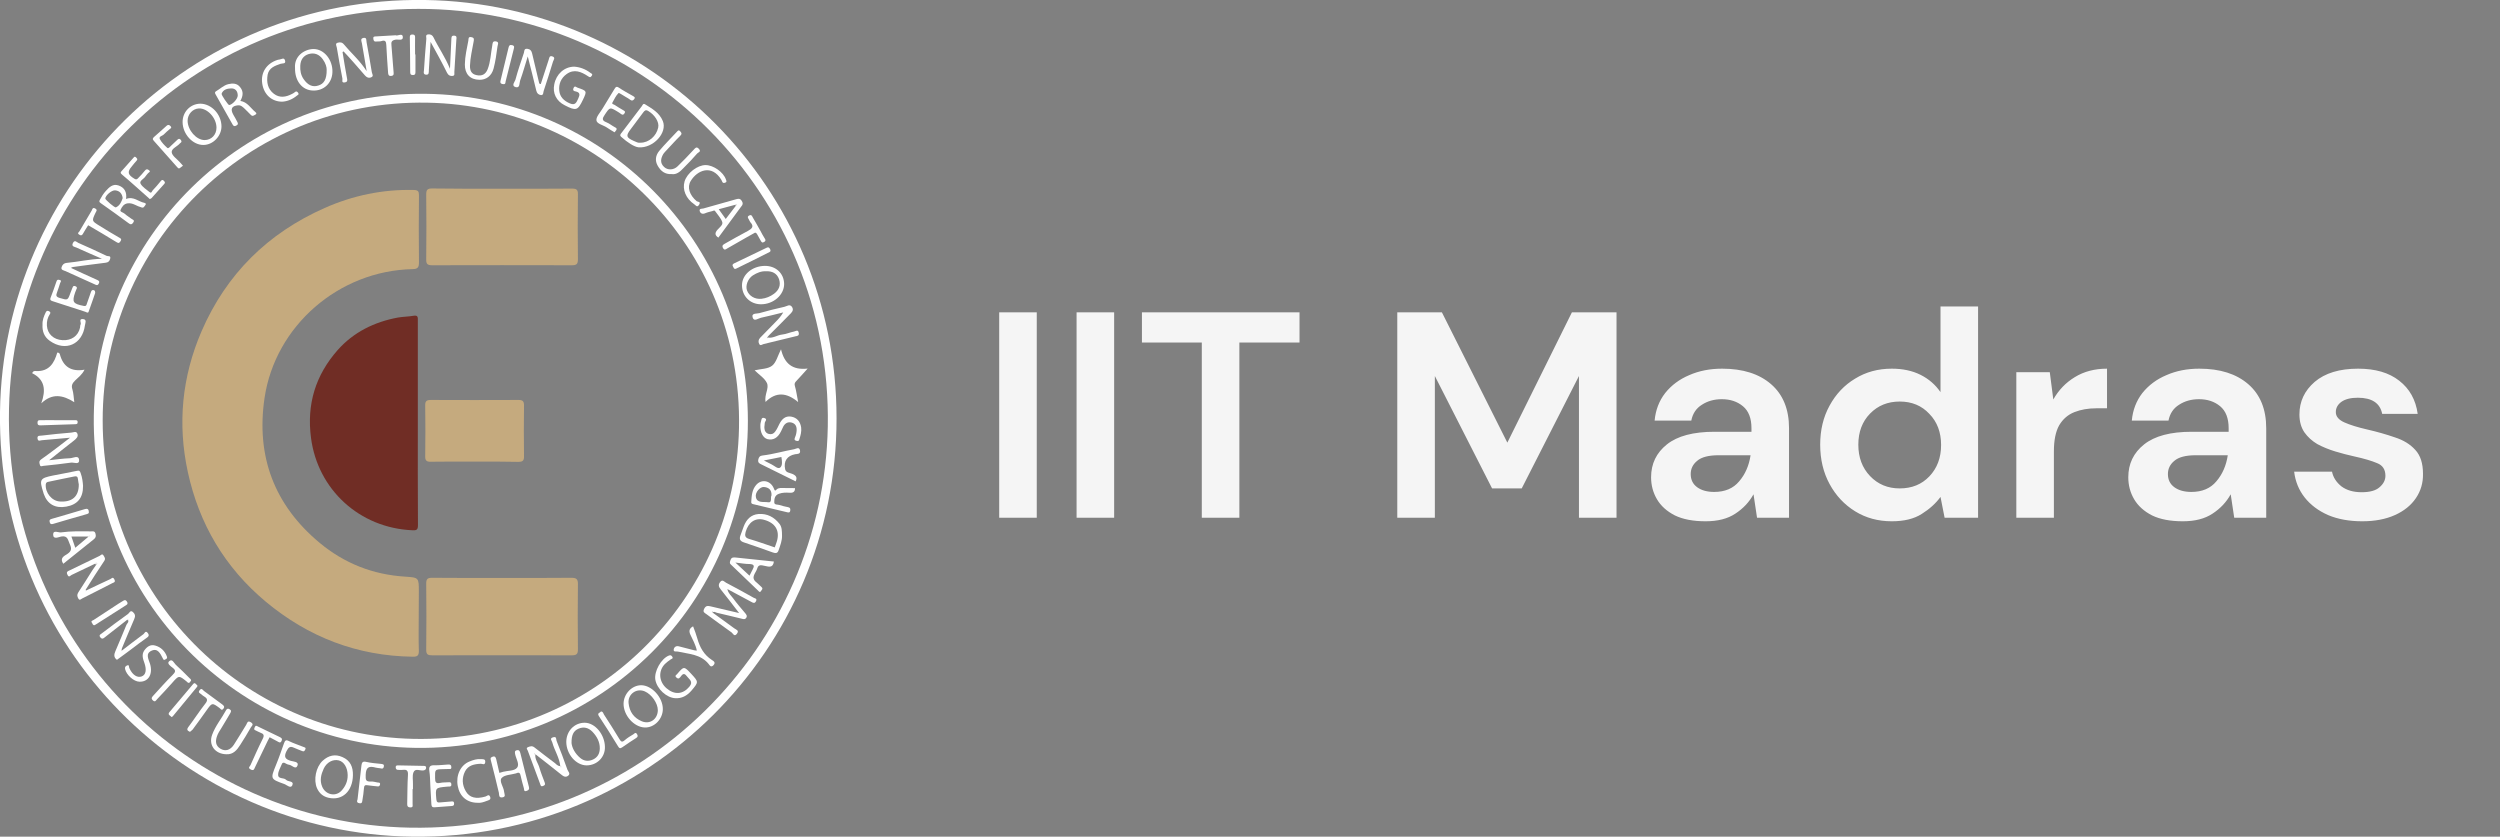 <svg width="1999" height="669" viewBox="0 0 1999 669" fill="none" xmlns="http://www.w3.org/2000/svg">
<rect x="0" y="0" width="1999" height="669" fill="#808080" stroke="none"/>
<g clip-path="url(#clip0_173_432)">
<path d="M668.899 334.4C669.199 519.1 518.199 671.4 329.699 669C148.599 666.6 -2.501 517.9 -0.001 329.3C2.499 148.4 151.199 -2.8 339.999 -5.44824e-05C520.799 2.7 668.899 150.3 668.899 334.4ZM334.399 7.1C154.399 7.3 10.999 151.2 7.199 326.7C3.199 513.5 151.999 658.7 327.899 661.8C513.799 665.1 658.699 516.9 661.899 341C665.199 154.7 515.099 6.8 334.399 7.1Z" fill="white"/>
<path d="M598 336.6C598.2 480.8 480 600 332.6 598C191.1 596.1 72.9 479.7 75 332.3C77 190.9 193.4 73 340.4 75C481.9 76.9 598.1 192.6 598 336.6ZM82.1 336.2C82 476.2 194.3 588 330.8 590.8C475.4 593.7 588.2 478.6 590.9 342.2C593.8 197.5 478.4 84.6 341.8 82.1C197.1 79.4 81.9 196.1 82.1 336.2Z" fill="white"/>
<path d="M624.5 279.3C627.2 290.8 633.7 296.1 645.8 294.7C642.3 298.5 639.7 301.6 636.9 304.5C635.6 305.8 635 306.7 635.6 308.7C636.7 312.3 637.1 316.1 638.2 321.5C629 313.8 620.5 313.1 612.1 321.4C611.1 315.3 615.2 310.4 613.2 306.2C611.3 302.3 606.9 299.6 603.4 296.1C608.5 294.9 614 295.1 617.4 292.4C620.7 289.8 621.9 284.4 624.5 279.3Z" fill="white"/>
<path d="M59.399 321.6C50.099 315.7 41.699 314.3 32.999 322.5C36.799 312 35.999 303.5 25.699 298.4C26.699 296.2 28.099 296.7 28.999 296.7C39.299 297.1 43.399 290.3 45.799 281.9C47.299 281.9 47.699 282.7 47.899 283.4C50.499 293.1 56.799 297.5 67.599 295.6C65.599 299.7 62.499 301.8 60.099 304.2C57.899 306.4 56.799 308.2 57.899 311.4C58.799 314.5 58.899 317.7 59.399 321.6Z" fill="white"/>
<path d="M569.9 489.9C575.6 494.1 581.4 498.1 587.1 502.4C588.4 503.4 591.4 504 589.2 506.8C587.1 509.5 586.1 506.5 585 505.7C578.2 500.9 571.6 496 564.9 491.1C563.6 490.1 561.7 489.6 563 486.9C564.3 484.3 565.7 484.3 568 484.8C575.4 486.6 582.8 488.3 591 490.2C585.7 483.4 581.2 477.3 576.3 471.3C574.5 469.1 574.2 467.4 575.9 465.3C577.7 463 579.2 465.2 580.5 465.9C588 469.8 595.4 473.9 602.7 478C603.6 478.5 605.6 478.5 604.5 480.7C603.5 482.6 602.4 482.2 601 481.4C594.8 478.1 588.6 474.7 581.6 471C582.4 474.7 584.8 476.4 586.3 478.5C589.2 482.5 592.5 486.3 595.7 490.1C596.7 491.3 597.7 492.4 596.7 494C595.6 495.7 593.9 494.9 592.6 494.6C586.1 493.1 579.7 491.4 573.3 490C572.2 489.8 571 488.5 569.8 489.9C570.2 489.5 570.1 489.2 569.6 489C569.5 489 569.3 489.1 569.2 489.1C569.4 489.5 569.7 489.7 569.9 489.9Z" fill="white"/>
<path d="M56.701 214.2C63.801 217.5 70.401 220.6 77.201 223.6C78.701 224.3 80.001 224.7 79.001 226.7C78.001 228.7 76.901 227.9 75.401 227.2C67.801 223.7 60.101 220.4 52.401 216.8C51.101 216.2 48.601 216 49.201 213.8C49.701 211.9 51.001 210.4 53.401 210.2C62.401 209.4 71.301 207.2 81.501 206.9C74.101 203.7 67.501 200.9 61.001 197.9C59.601 197.3 56.901 197.2 58.301 194.3C59.801 191.4 61.401 193.7 62.801 194.3C70.301 197.6 77.901 201 85.301 204.6C86.301 205.1 88.801 204.1 88.101 206.9C87.601 208.9 86.501 209.9 84.301 210.1C75.601 211.1 66.901 212.4 58.201 213.5C58.001 213.5 57.601 213.8 56.701 214.2Z" fill="white"/>
<path d="M613.5 269.8C617.8 270.9 621.4 267.9 625.4 267.5C628.6 267.2 631.7 265.7 634.9 265.1C636.1 264.9 638.2 263.1 638.7 266.2C639.1 268.5 637.6 268.6 636.1 268.9C627.6 271 619.1 273 610.6 275.1C609.4 275.4 608 276.8 607.1 275.1C606.2 273.5 606.3 271.7 607.8 270.1C611.9 266 615.9 261.8 619.9 257.7C622.2 255.4 624.4 253 626.3 249.8C620.3 251.3 614.4 252.8 608.4 254.1C606.2 254.6 603 257.3 601.9 254.1C600.5 250.1 605 251 607.1 250.4C613.8 248.5 620.5 246.8 627.3 245.3C629.2 244.9 631.6 242.7 633.4 245.6C635 248.3 632.8 250.1 631.3 251.6C625.9 257.2 620.3 262.7 614.8 268.2C614.3 268.7 613.9 269.2 613.5 269.7C613.4 270 613.3 270.3 613.2 270.5C613.4 270.4 613.6 270.3 613.8 270.2C613.9 270.2 613.7 270 613.5 269.8Z" fill="white"/>
<path d="M428.101 602.8C427.401 607.1 430.401 610.3 431.401 614.1C432.501 617.9 434.001 621.6 435.401 625.3C436.001 626.8 436.101 627.7 434.401 628.4C432.301 629.3 432.301 627.9 431.801 626.6C428.501 617.8 425.201 609 422.001 600.2C421.701 599.4 420.301 598.2 422.201 597.4C424.001 596.7 425.501 596.2 427.301 597.6C432.601 601.8 438.101 605.9 443.501 610C444.801 611 445.701 612.5 448.001 612.6C447.301 605.7 443.301 600 441.601 593.6C441.201 592.1 439.101 590.4 442.401 589.5C445.201 588.7 444.601 591.2 445.001 592.3C448.001 599.9 451.001 607.6 453.701 615.4C454.201 616.9 456.401 618.5 454.401 620.2C452.301 621.9 450.501 620.8 448.701 619.3C441.901 613.8 434.901 608.4 428.001 603C427.701 602.8 427.501 602.6 427.201 602.4C427.201 602.5 427.101 602.7 427.101 602.8C427.401 603.2 427.701 603.2 428.101 602.8ZM448.801 613.2C448.701 613.1 448.601 612.9 448.401 612.9C448.301 612.9 448.201 613.1 448.101 613.2C448.301 613.3 448.501 613.4 448.601 613.5C448.601 613.5 448.701 613.4 448.801 613.2Z" fill="white"/>
<path d="M344.3 33.5C343.8 41.5 343.3 48.9 342.9 56.3C342.8 57.9 343.2 60 340.5 59.7C338.2 59.4 338.9 57.4 339 56.2C339.5 47.8 340.2 39.4 340.9 31C341 29.8 339.9 27.7 342.4 27.5C344.4 27.3 345.8 28.1 346.7 30C350.6 38.1 355.9 45.4 359.8 55C360.2 46.2 360.6 38.9 360.9 31.5C361 30 360.8 28.4 363.1 28.5C365.6 28.6 365 30.4 364.9 31.7C364.4 40.3 363.9 48.9 363.3 57.5C363.2 58.7 363.9 60.5 361.9 60.7C360.1 60.9 358.6 60.4 357.5 58.3C353.5 50.1 349 42.1 344.3 33.5Z" fill="white"/>
<path d="M75.9 450.8C69.7 453.8 63.5 456.8 57.3 459.7C56.3 460.1 55.1 462.3 53.9 459.5C52.8 457.2 54.1 456.8 55.6 456.1C63.6 452.3 71.6 448.4 79.6 444.5C80.6 444 81.7 442.3 82.8 444.2C83.5 445.5 84.7 446.6 83.3 448.6C78.2 456.1 73.4 463.8 68.6 471.4C68.4 471.8 67.6 472.2 68.4 472.7C68.5 472.8 68.9 472.2 69.2 472C75.6 469 81.9 465.9 88.3 463C89.2 462.6 90.2 460.9 91.4 463.2C92.6 465.5 91.1 465.7 89.8 466.3C81.7 470.4 73.7 474.6 65.6 478.6C64.8 479 63.7 480.4 62.7 478.7C61.7 477 61.4 475.5 62.6 473.7C66.4 467.9 70.1 462 73.8 456.1C74.8 454.6 75.8 453.1 76.9 451.6C77.2 451.2 77.5 450.7 77.8 450.3C76.9 449.9 76.3 449.9 75.9 450.8Z" fill="white"/>
<path d="M55.999 350C48.2 350.7 40.9 351.4 33.499 352C32.2 352.1 30.399 353.3 30 350.7C29.599 347.9 32 348.5 33.3 348.3C41.2 347.4 49.099 346.5 57.099 345.9C58.599 345.8 60.9 344.5 61.8 346.6C62.9 349.1 61.099 350.7 59.099 352.3C52.499 357.3 46.2 362.6 39.3 368C44.9 367.4 50.4 366.6 55.999 366.4C58.499 366.3 62.7 363.7 63.2 367.5C63.8 372 59.099 369.6 56.9 369.9C49.499 371 42.099 371.7 34.7 372.5C33.7 372.6 32.3 373.5 31.899 371.7C31.5 370.2 30.899 368.9 32.8 367.4C40.599 361.9 48.099 356.1 55.999 350Z" fill="white"/>
<path d="M273.9 41.6C275 48.5 276.1 55.3 277.4 62.2C277.8 64.1 278.1 65.5 275.7 65.9C272.8 66.4 274 64 273.8 62.9C272.2 54.6 270.7 46.3 269.3 38C269.1 36.8 267.8 34.8 269.9 34.2C271.6 33.7 273.4 33.6 274.9 35.4C280.6 42.3 287.5 48.1 293.2 56.9C291.8 48.6 290.6 41.7 289.4 34.7C289.1 33 287.8 30.8 290.7 30.3C293.4 29.8 292.8 32.3 293.1 33.7C294.6 41.7 296 49.7 297.3 57.7C297.5 59.1 299.2 61 296.6 61.9C294.6 62.6 293.1 61.8 291.8 60.3C288.9 56.9 285.9 53.6 283 50.2C280.3 47.1 277.5 44.1 274.7 41.1C274.4 41.3 274.2 41.5 273.9 41.6Z" fill="white"/>
<path d="M432.401 67.2C434.501 60.9 436.601 54.4 438.701 47.9C439.201 46.4 439.201 44.2 441.701 45.1C444.301 46 442.701 47.8 442.201 49.2C439.801 57.1 437.301 65 434.701 72.8C434.301 73.9 434.701 76.3 432.401 76C430.501 75.7 429.301 74.6 428.801 72.4C426.701 63.6 424.501 54.9 422.001 45.1C419.801 52.1 418.101 58.3 415.901 64.4C415.201 66.3 415.901 70.6 412.401 69.7C408.401 68.6 411.801 65.3 412.201 63.5C414.101 56.3 416.601 49.3 418.901 42.3C419.301 41 418.901 38.7 421.601 39C423.901 39.3 425.001 40.5 425.501 42.8C427.301 50.7 429.201 58.6 431.101 66.4C431.301 66.7 431.401 67.3 432.401 67.2Z" fill="white"/>
<path d="M101.801 495.5C95.701 500.3 89.501 505.1 83.401 509.9C82.201 510.9 81.301 511 80.201 509.6C78.901 507.9 80.201 507.3 81.201 506.6C88.201 501.3 95.201 496 102.401 490.9C103.401 490.2 104.201 487.5 106.301 489.4C108.101 491 108.401 492.7 107.301 495.1C103.901 502.8 100.801 510.6 97.501 518.4C97.301 518.8 97.301 519.3 97.201 520.4C103.401 515.7 109.001 511.2 114.801 507C115.501 506.5 116.301 503.8 118.101 506.1C119.701 508.1 118.701 509.1 116.901 510.3C112.801 513.1 108.901 516.2 104.901 519.2C101.101 522 97.301 524.9 93.501 527.6C90.701 525.6 91.201 523.1 92.301 520.6C95.201 513.6 98.301 506.7 101.101 499.6C101.701 498.3 103.701 497.1 101.801 495.5C102.101 495.6 102.401 495.9 102.701 496.1C102.801 496 102.801 495.8 102.901 495.7C102.501 495.6 102.201 495.5 101.801 495.5Z" fill="white"/>
<path d="M608.5 243.3C599.7 243.3 593.2 236.7 593.3 227.9C593.4 219.5 601.6 212.7 611.5 212.6C620.4 212.5 626.9 218.6 627 227.1C627 235.8 618.5 243.3 608.5 243.3ZM612.5 216.9C608.8 216.7 605.3 218.1 602 220.2C598 222.8 595.9 228.4 597.3 232.2C598.9 236.6 603.6 239.5 608.9 238.9C612.6 238.5 615.9 237.1 618.9 234.9C622.9 231.9 624.5 228 622.9 223.2C621.2 218.5 617.5 216.7 612.5 216.9Z" fill="white"/>
<path d="M282.2 619.8C282 632.7 273.7 640.4 262.7 637.9C258.3 636.9 255.3 634.3 253.5 630.3C250.5 623.6 252.6 613.3 258 608.3C262.7 604 268 602.7 273.9 605.4C280.3 608.2 282.3 613.4 282.2 619.8ZM278 619.7C277.9 613.7 275 609 270.8 608C266.2 606.9 261.2 609.5 258.8 614.7C256.7 619.3 255.5 624 257.6 629C260.2 635.3 267.9 637.3 272.7 632.6C276.1 629.1 278.1 624.8 278 619.7Z" fill="white"/>
<path d="M469.001 612C460.501 611.9 452.901 603 452.801 593.3C452.801 584.6 459.201 577.9 467.501 577.9C475.801 577.9 483.601 587.3 483.701 597.3C483.901 605.5 477.301 612 469.001 612ZM457.001 594.2C457.401 598 459.801 602.6 464.001 606.1C467.001 608.6 470.501 609 474.201 607.3C478.001 605.5 479.501 602.4 479.601 598.5C479.701 593.3 477.301 588.9 473.801 585.2C470.601 581.9 466.801 580.8 462.501 582.7C458.401 584.5 456.901 588 457.001 594.2Z" fill="white"/>
<path d="M530 567.1C529.9 575.1 523.1 582 515.5 581.7C506.9 581.4 498.5 572 498.6 562.6C498.7 554.8 505.2 548 512.6 547.9C521.2 547.9 530.1 557.7 530 567.1ZM526 567.9C526 562.3 521.1 555.2 515.5 552.8C508.9 550 501.9 555.1 502.6 562.2C503.3 569 506.7 574 513.1 576.7C519.6 579.5 525.9 575.1 526 567.9Z" fill="white"/>
<path d="M510.6 117.8C507 117.4 501.7 113.9 496.8 109.5C495.3 108.2 496.1 107.3 497 106.2C502.4 99.1 507.8 92 513.2 84.9C513.8 84.1 514.2 82.4 515.8 83.4C521.4 86.9 527.2 90 530 96.8C533.8 106.1 522.4 118.7 510.6 117.8ZM512.2 114.1C518.8 114.1 524.8 108.9 526.3 102C527.3 97.6 523.5 91.8 518.4 88.8C516.3 87.5 515.5 88.4 514.4 89.8C511 94.3 507.7 98.8 504.3 103.3C500.3 108.6 500.6 109.9 506.8 112.7C508.6 113.5 510.4 114.5 512.2 114.1Z" fill="white"/>
<path d="M177.099 101C177.099 108.8 170.399 115.8 162.799 115.9C154.199 116.1 146.099 107.3 145.999 97.7C145.899 89.5 152.199 83 160.199 82.9C169.099 83 176.999 91.4 177.099 101ZM173.099 102.1C173.099 94.3 165.899 86.5 159.099 86.7C154.099 86.9 149.999 91.3 149.999 96.6C150.099 104.1 156.999 112 163.599 112C168.999 112 173.099 107.8 173.099 102.1Z" fill="white"/>
<path d="M66.4 388.5C66.5 398.2 61.9 403.5 53 405.1C44.1 406.7 37.9 403.1 35 395C34.9 394.7 34.8 394.4 34.7 394C31.3 383.3 31.8 382.4 42.5 380.2C48.8 378.9 55.2 377.9 61.4 376.5C63.5 376 63.9 376.6 64.5 378.3C65.8 381.8 66.2 385.6 66.4 388.5ZM63 387.3C62.9 386.8 62.5 384.8 62.3 382.9C62.1 380.9 61.1 380.6 59.3 381C52.5 382.4 45.7 383.7 38.9 385.2C37.9 385.4 36.8 385.6 36.6 387.2C36 393.9 41.4 400.7 48 401C57.6 401.6 63.1 397.1 63 387.3Z" fill="white"/>
<path d="M235.901 54.4C235.101 44.8 243.501 39.3 250.601 39.2C259.101 39.1 266.201 47.9 265.801 57.8C265.501 66.5 258.901 72.7 250.301 72.4C241.601 72.2 235.701 64.7 235.901 54.4ZM261.201 55.8C261.301 53.9 260.401 50.5 258.101 47.4C255.301 43.5 251.501 41.9 246.901 43.2C242.501 44.5 240.301 47.9 240.101 52.5C239.901 56.4 240.501 60 242.801 63.3C246.101 68.1 250.001 69.9 254.501 68.4C259.001 67.1 261.301 63.4 261.201 55.8Z" fill="white"/>
<path d="M625.3 427.9C625.5 432.2 623.9 436 622.6 439.9C621.8 442.4 620.4 442.6 618.1 441.8C610.4 439 602.6 436.3 594.8 433.7C591.8 432.7 591 431.1 592 428.3C592.9 425.8 593.8 423.4 594.7 420.9C596.8 415.4 600.4 411.5 606.5 411C613.4 410.5 619 413.4 623.3 418.9C625.3 421.5 625.2 424.7 625.3 427.9ZM619.5 437.7C620.1 435.9 620.8 434.3 621.3 432.5C623.6 424.1 619.8 418 610.8 415.6C604 413.8 598.4 417.5 596.2 425.4C595.5 428.1 595.6 429.9 598.9 430.9C605.8 432.9 612.6 435.4 619.5 437.7Z" fill="white"/>
<path d="M399.3 618C400.5 617.7 401.4 617.4 402.4 617.1C406.2 616.1 411.3 616.6 413.5 613.8C415.6 611 412.6 606.7 411.9 603C411.7 601.7 411.3 600.3 413.2 599.9C415.2 599.5 415.6 600.5 416.1 602.3C418.3 611.3 420.6 620.2 422.9 629.1C423.4 630.9 422.9 631.8 421.1 632.4C418.7 633.2 419.2 631.4 418.9 630.3C418 627 417 623.7 416.3 620.3C415.9 618.3 415.2 617.3 413.1 618.2C412.9 618.3 412.8 618.4 412.6 618.4C408.7 619.5 403.4 619.5 401.1 622.1C398.9 624.7 402.8 629.3 403.1 633.2C403.3 635.1 404.8 637.2 401.5 637.6C398.7 637.9 399.2 635.6 398.9 633.9C396.9 625.4 394.8 616.9 392.6 608.4C392.2 606.7 391.8 605.8 393.8 605.1C396 604.3 396.4 605.7 396.8 607.2C397.7 610.8 398.5 614.4 399.3 618Z" fill="white"/>
<path d="M540.1 558.3C533 558 525.3 550.9 524 543.5C522.9 536.8 528.7 526.6 534.8 524.2C536.3 523.6 536.9 524.1 537.6 525.2C538.4 526.6 537.2 526.7 536.4 527.2C534.8 528.3 533.1 529.5 531.7 530.9C526.2 536.5 526.8 545 532.9 550.3C539.3 555.8 546 555.3 551.2 549.1C554.7 545 551 543.2 549.1 540.6C546.6 537.2 545.2 539.9 543.9 541.5C542.7 542.9 542 542.8 540.8 541.7C539.3 540.3 540.7 539.8 541.4 539C546.9 532.6 546.9 532.6 552.7 538.8C558.7 545.3 558.7 545.3 553 552.1C549.2 556.5 545.1 558.5 540.1 558.3Z" fill="white"/>
<path d="M192.2 80.7C197.9 81.6 200.4 86.5 204.3 89.7C205.2 90.4 205.2 91.1 204.3 91.6C203.2 92.2 202 93.3 200.7 92C199 90.4 197.5 88.7 195.8 87.1C194.2 85.6 192.7 84 190.3 84.2C185.2 84.7 184 87.2 186.6 91.8C187.7 93.6 188.7 95.5 189.7 97.4C190.5 98.8 190.5 99.6 188.8 100.5C187.3 101.3 186.6 100.6 186 99.6C181.4 91.6 176.9 83.5 172.4 75.5C171.8 74.5 171.6 73.6 172.7 73C176 71.1 178.8 68.2 182.5 67.3C185.9 66.5 189.5 66.4 192 69.7C194.9 73.2 194.3 76.9 192.2 80.7ZM190.1 76.4C190.1 72.8 188.1 70.5 184.7 70.7C181.8 70.8 178.5 71.5 177.2 74.9C176.8 75.9 182.5 84 183.2 84C185.7 83.8 190.1 79.1 190.1 76.4Z" fill="white"/>
<path d="M100.799 159.1C106.699 156.7 110.699 161.3 115.499 162.2C116.299 162.4 117.099 163 116.299 163.9C115.499 164.8 114.999 166.5 113.299 165.9C111.399 165.3 109.499 164.6 107.799 163.7C105.899 162.8 103.999 162.3 101.999 162.6C98.999 163 97.399 165.5 96.399 167.8C95.599 169.4 98.499 169.8 99.699 170.9C101.199 172.4 103.199 173.4 104.899 174.8C105.799 175.6 108.099 175.8 106.499 178C105.199 179.9 104.199 179.5 102.599 178.3C95.299 172.9 87.899 167.6 80.499 162.4C79.099 161.4 79.299 160.9 79.899 159.7C81.199 157.2 82.699 154.8 84.599 152.7C87.299 149.7 90.299 146.7 94.799 148.3C99.399 149.9 101.599 153.5 100.799 159.1ZM98.099 158.4C97.599 154.7 95.599 152.5 91.999 152.2C89.199 152 84.199 156.4 84.199 158.8C84.199 159.7 91.699 166.3 92.699 165.8C95.799 164.4 97.099 161.4 98.099 158.4Z" fill="white"/>
<path d="M459.101 53.3C463.601 53.6 468.101 55.2 472.001 58.2C472.701 58.8 474.301 59 473.101 60.7C472.001 62.2 471.501 61.8 470.101 60.9C464.801 57.4 459.101 54.9 453.101 59.2C448.601 62.4 446.601 67.2 447.201 72.6C447.701 77.6 451.001 80.7 455.701 82.7C460.201 84.6 461.001 81.6 462.401 78.7C463.701 75.9 464.001 73.9 460.301 73.1C459.101 72.9 457.701 72.5 458.601 70.4C459.601 68.1 460.801 69.8 461.801 70.1C469.401 72.7 469.401 72.8 466.201 79.6C462.001 88.4 460.701 88.9 451.601 84.2C444.801 80.8 441.701 74.5 443.201 67.4C444.801 59.2 451.201 53.4 459.101 53.3Z" fill="white"/>
<path d="M635.701 390.3C635.701 393.3 634.201 394.2 631.301 394C628.501 393.8 625.701 393.8 622.901 394.8C619.401 396 619.101 399 619.101 401.6C619.101 403.9 621.801 403.3 623.301 403.8C625.501 404.5 627.701 405.1 630.001 405.5C631.701 405.8 632.101 406.6 631.901 408.2C631.601 410.3 630.301 409.8 629.001 409.5C620.301 407.4 611.701 405.4 603.001 403.3C601.901 403 600.601 403 600.701 401.3C601.001 396.5 601.301 391.6 604.601 387.8C608.901 382.8 616.001 384.1 618.701 390.4C619.501 392.3 619.501 393 621.201 391.2C621.801 390.6 623.001 390.3 624.001 390.2C627.701 390.3 631.501 390.3 635.701 390.3ZM616.901 396.1C617.101 391.4 614.401 389.7 610.801 389.4C607.801 389.1 603.601 393.7 604.401 397.5C605.401 402.6 610.801 401 614.101 401.6C617.701 402.2 615.801 397.7 616.901 396.1Z" fill="white"/>
<path d="M181.1 603.1C172 603 166.6 595.8 169.6 587.6C172.2 580.4 177.2 574.5 180.8 567.8C181.5 566.5 182.4 566.4 183.6 567.1C185.1 568 184.9 568.9 184.1 570.3C181.7 574.2 179.5 578.3 177 582.2C175.7 584.3 174.3 586.3 173.5 588.7C172.1 592.7 172.3 596.3 176.3 598.7C180.2 601 184.1 599.9 187 595.5C190.4 590.3 193.6 584.8 196.9 579.5C197.7 578.1 197.9 575.8 200.7 577.6C203.3 579.3 201.2 580.5 200.6 581.6C197.9 586.3 195.1 591 192.1 595.6C189.5 599.7 186.5 603.4 181.1 603.1Z" fill="white"/>
<path d="M383.301 63.8C375.801 63.7 371.601 59.1 371.701 51.5C371.801 45 373.301 38.7 374.501 32.4C374.701 31.3 374.201 29.1 376.901 29.7C379.401 30.2 379.001 31.5 378.701 33.3C377.601 39.7 376.001 46 375.801 52.5C375.701 56.4 376.901 59.3 381.201 60.1C385.401 61 388.301 59.4 389.901 55.4C392.301 49.3 392.401 42.8 393.601 36.5C393.901 34.7 393.701 32.6 396.601 33.1C399.401 33.6 397.901 35.8 397.801 37.1C397.001 43 396.201 49 394.701 54.7C393.101 60.8 388.701 63.9 383.301 63.8Z" fill="white"/>
<path d="M536.999 139.2C531.699 139.5 528.399 136.8 525.999 132.7C523.499 128.5 524.199 124.2 527.099 120.7C531.499 115.4 536.499 110.5 541.199 105.4C541.999 104.5 542.699 103.6 543.899 105C545.099 106.3 545.399 107.1 543.899 108.6C540.099 112.3 536.599 116.3 532.999 120.1C532.099 121.1 531.099 122 530.399 123.1C528.299 126.7 527.599 130.3 530.999 133.5C533.799 136.2 538.599 136.1 541.799 133C546.199 128.8 550.399 124.3 554.599 119.8C555.899 118.5 556.799 116.8 558.799 119C560.999 121.3 558.299 121.8 557.499 122.7C553.899 126.8 550.199 130.8 546.299 134.6C543.699 137.4 540.799 139.8 536.999 139.2Z" fill="white"/>
<path d="M574.399 190C571.099 187.9 571.799 185.8 573.899 183.5C575.499 181.7 578.299 179.7 577.499 177.5C576.399 174.3 573.799 171.7 571.799 168.8C571.099 167.8 570.299 168.7 569.599 168.8C567.699 169.3 565.699 169.7 563.899 170.5C561.799 171.4 560.099 170.8 559.499 168.8C558.899 166.5 561.299 167 562.399 166.7C571.299 164.1 580.199 161.8 588.999 159.2C590.899 158.7 591.999 158.9 593.099 160.6C594.199 162.3 594.099 163.6 592.799 165C592.599 165.2 592.399 165.5 592.199 165.8C586.299 173.9 580.299 182 574.399 190ZM587.699 163.8C583.499 164.9 579.299 166 574.699 167.3C576.799 170.2 578.499 172.6 580.299 175.1C583.199 171.3 585.799 167.9 588.399 164.5C588.599 164.2 589.099 163.6 588.999 163.6C588.499 163 587.999 163.2 587.699 163.8Z" fill="white"/>
<path d="M618.8 449C618.1 454.4 614.6 453.1 611.6 452.5C609.1 452 606.5 451 605.5 454.5C604.5 458.2 599.7 461.7 604.9 465.7C606.3 466.8 607.5 468.2 608.9 469.4C610.5 470.8 608.9 471.8 608.4 472.7C607.6 474.1 606.7 472.8 606.1 472.2C598.8 465.2 591.5 458.2 584.3 451.3C583 450.1 583.8 448.8 584.2 447.6C584.9 445.6 586.5 445.6 588.3 445.8C598.3 446.9 608.3 447.9 618.8 449ZM588 449.8C592.4 453.9 595.8 457 599.3 460.3C600.3 458.3 601 456.8 601.8 455.4C603.3 452.7 603.2 451.2 599.5 451C596.1 451 592.6 450.4 588 449.8Z" fill="white"/>
<path d="M344.099 628.3C343.899 624.3 343.899 620.3 343.299 616.4C342.699 612.7 344.199 611.8 347.499 611.9C351.099 612 354.799 611.5 358.399 611.3C359.999 611.2 360.899 611.7 360.899 613.5C360.899 615.5 359.399 614.8 358.399 614.9C357.099 615 355.699 615 354.399 615C347.599 615.2 347.799 615.2 347.899 622.2C347.899 625.3 348.499 626.8 351.999 626C354.099 625.5 356.299 625.7 358.399 625.5C359.599 625.4 360.699 625.3 360.899 627C361.099 628.7 360.199 629 358.899 628.9C358.399 628.9 357.899 629 357.399 629C347.899 629.9 348.099 629.8 348.899 639.2C349.099 641.6 350.099 641.8 351.999 641.6C354.799 641.3 357.599 641.2 360.399 640.9C361.699 640.8 362.999 640.4 363.099 642.5C363.199 644.2 362.199 644.4 360.999 644.5C356.499 644.8 352.099 645.1 347.599 645.5C345.099 645.7 344.999 644.4 344.899 642.5C344.699 637.9 344.399 633.1 344.099 628.3Z" fill="white"/>
<path d="M636.199 384.9C626.899 380.3 617.899 375.8 608.899 371.4C607.199 370.6 605.899 370 606.299 367.6C606.699 365.4 607.699 364.4 609.799 364.2C618.299 363.2 626.599 360.7 634.999 359.2C636.299 359 639.099 356.9 639.699 360.2C640.199 363.2 637.799 362.9 635.799 363.2C629.399 364.4 626.399 368.7 627.799 375.2C628.399 378 631.399 378 633.499 378.9C636.099 380.1 637.899 381.4 636.199 384.9ZM624.799 365.4C620.299 366.3 615.799 367.2 610.799 368.2C613.199 369.4 614.999 370.4 616.899 371.3C619.199 372.4 621.999 375.3 623.799 373.9C625.899 372.2 625.299 368.5 624.799 365.4Z" fill="white"/>
<path d="M50.6 450.8C47.4 446.1 51.5 444.5 53.9 442.9C57.4 440.6 57.3 438.3 55.8 435.1C54.3 432 54.3 428 48.9 429C46.9 429.4 42.5 431.7 42.5 427.4C42.5 423.5 46.7 426 48.8 425.7C56.7 424.6 64.7 424.8 72.7 424.9C74.2 424.9 75.8 424.3 76.4 426.9C76.9 429 76.5 430 74.9 431.3C66.8 437.7 58.8 444.2 50.6 450.8ZM71.1 429C66.5 429 62 429 57.1 429C58.2 432.1 59.1 434.9 60.2 438C64.1 434.7 67.5 431.8 71 428.9C71.2 428.8 71.5 428.7 71.7 428.6C71.5 428.5 71.3 428.4 71.1 428.3C71.2 428.6 71.2 428.8 71.1 429Z" fill="white"/>
<path d="M227.301 609.9C226.201 609.7 225.601 610.2 225.301 611.1C224.201 613.9 222.401 616.6 222.401 619.4C222.301 623.2 227.001 621.6 228.701 623.5C230.301 625.3 235.401 624.2 233.701 628C232.401 630.7 229.401 627.7 227.301 626.9C216.101 622.9 216.201 622.8 220.601 611.9C223.001 606.1 225.001 600.2 227.101 594.3C227.801 592.4 228.401 591.2 230.901 592.5C234.701 594.4 238.901 595.7 242.801 597.3C243.501 597.6 244.901 597.7 244.101 599.3C243.501 600.6 242.901 601.2 241.501 600.5C239.401 599.6 237.201 598.9 235.101 597.9C231.901 596.4 230.701 597.5 229.101 600.6C226.701 605.4 228.201 607.1 232.601 608.4C234.701 609 239.101 609 237.901 612.1C236.501 615.8 233.501 611.8 231.201 611.5C229.901 611.4 228.601 610.5 227.301 609.9Z" fill="white"/>
<path d="M76.1 234.3C74.4 239.1 72.7 244.3 70.8 249.4C70.3 250.6 69.1 249.6 68.2 249.3C59.6 246.5 50.9 243.7 42.3 240.9C41.1 240.5 39.7 240.2 40.4 238.2C42.1 233.9 43.6 229.6 45.1 225.2C45.6 223.8 46 223.4 47.5 223.8C49.7 224.3 48.4 225.4 48.1 226.3C47.3 228.8 46.5 231.4 45.6 233.8C44.6 236.3 44.8 237.4 47.9 238.3C54.2 240.1 54.1 240.4 56.4 234C56.7 233.1 57.1 232.1 57.5 231.2C58.1 230 58.2 227.9 60.4 228.9C62.6 229.9 60.8 231.3 60.6 232.6C60.5 232.9 60.3 233.2 60.2 233.5C57.4 241.6 58.3 242.9 66.9 244.6C69 245 69.1 243.9 69.5 242.7C70.6 239.6 71.7 236.5 72.8 233.3C73.2 232.2 73.8 231.7 75 232C76 232.3 76.1 233.1 76.1 234.3Z" fill="white"/>
<path d="M119.8 159.2C119 158.5 118.3 157.8 117.6 157.2C111 151.4 104.5 145.4 97.8 139.8C96.1 138.4 96.2 137.8 97.5 136.5C100.5 133.2 103.5 129.8 106.4 126.5C107.1 125.8 107.6 124.7 108.7 125.8C109.5 126.6 110.4 127.3 109.1 128.6C107.8 129.9 106.8 131.4 105.6 132.8C101.5 137.5 102.1 139.7 107.6 143C109.1 143.9 109.7 143.2 110.5 142.4C112.3 140.5 114.2 138.6 115.8 136.5C116.8 135.2 117.7 135 119 136C120.9 137.4 118.9 137.8 118.4 138.5C117.7 139.4 116.8 140.2 116.2 141.2C114.9 143.2 111.2 144.6 112.4 146.9C113.9 149.6 117.1 151.5 119.6 153.6C121.2 154.9 121.5 152.8 122.1 152.2C124.3 150 126.3 147.5 128.3 145.1C129.1 144.1 129.7 143.3 131 144.5C131.7 145.3 132.3 146 131.4 147C128 150.8 124.6 154.7 121.1 158.5C120.9 158.7 120.4 158.8 119.8 159.2Z" fill="white"/>
<path d="M491.399 105.8C489.199 104.5 487.199 103.3 485.299 102C482.399 100 477.199 99.1 476.899 96.2C476.599 93.3 479.999 89.9 481.799 86.8C484.899 81.6 488.099 76.4 491.299 71.2C492.099 69.9 492.699 68.7 494.699 70C498.399 72.5 502.299 74.6 506.199 76.8C507.299 77.5 508.199 78 506.999 79.4C506.099 80.4 505.299 80.8 504.099 79.9C502.899 79 501.599 78.2 500.299 77.5C498.299 76.4 494.999 74 494.599 74.4C492.499 76.4 491.299 79.2 489.799 81.8C488.899 83.3 490.599 83.4 491.099 83.7C493.399 85.3 495.899 86.6 498.299 88.1C499.199 88.7 500.399 89 499.299 90.7C498.299 92.2 497.499 91.8 496.499 91.1C495.699 90.5 494.899 89.9 493.999 89.4C487.599 85.5 487.699 85.6 483.599 91.7C481.699 94.5 480.899 96.3 484.899 97.8C487.299 98.7 489.399 100.6 491.799 101.8C492.999 102.4 493.399 102.9 492.799 104C492.399 104.7 491.799 105.2 491.399 105.8Z" fill="white"/>
<path d="M381.899 641.9C373.399 641.9 367.499 636.8 365.999 628.4C364.399 619.9 368.299 611.7 375.399 608.9C378.299 607.7 381.299 606.7 384.599 607C386.099 607.1 388.299 606.7 387.999 609.4C387.699 612.1 385.699 610.7 384.499 610.7C379.299 610.9 374.299 611.9 371.799 616.9C369.199 622.1 369.499 627.6 372.399 632.6C375.399 637.9 380.599 639.1 388.199 636.9C389.299 636.6 390.899 634.6 391.899 637.1C392.899 639.6 390.499 639.9 389.199 640.4C386.699 641.4 384.099 642.2 381.899 641.9Z" fill="white"/>
<path d="M34 259.6C33.8 256 35.1 252.8 36.6 249.7C37.3 248.3 38 248.3 39.3 248.9C40.6 249.6 40.4 250.4 39.8 251.3C38 254 37.3 257.1 37.5 260.3C37.9 267.1 42.9 271.6 50 272C57.2 272.4 62.5 268.6 64 262C64.2 261.2 64 260.2 64.4 259.6C65.3 258.2 62.6 254.9 66.2 255.1C69.8 255.3 68.1 258.5 67.9 260.2C65.9 275.4 52.4 281.4 39.9 272.6C35.3 269.4 33.7 264.9 34 259.6Z" fill="white"/>
<path d="M225.599 81.3C217.199 81.3 210.999 75.5 209.699 66.9C208.299 58.1 213.099 50.7 221.899 47.9C222.399 47.8 222.899 47.6 223.399 47.6C224.999 47.5 227.099 45.6 227.899 48.3C228.799 51.3 225.899 50.5 224.399 51C219.799 52.6 215.099 54.2 213.999 59.7C212.999 65.7 213.999 71.2 218.999 75C223.599 78.5 228.599 77.7 233.499 75.1C234.199 74.7 234.999 74.4 235.599 73.8C236.799 72.7 237.499 73 238.399 74.2C239.299 75.5 238.299 75.8 237.499 76.4C233.799 79.5 229.599 81.1 225.599 81.3Z" fill="white"/>
<path d="M608 340C608 339.6 608 338.6 608.3 337.7C608.9 336.2 608.5 333.3 611.3 334.3C614 335.2 611.5 337 611.5 338.3C611.5 339.6 611.1 340.9 611.2 342.2C611.3 344.5 612.4 346.4 614.8 347C616.9 347.5 618.6 346.9 619.9 345C621.3 343.1 622.2 341 623.2 339C625.1 335.3 627.8 332.4 632.5 333.1C637.3 333.9 639.9 337.1 640.6 341.8C641 345 640.2 348 639.2 351.1C638.9 352.2 638.6 353 636.8 352.5C634.7 351.9 635.3 350.9 635.7 349.7C636.5 347.9 636.9 346 637 344C637.1 341 636.1 338.8 633.1 337.9C630.1 337.1 627.9 338.3 626.4 340.9C625.7 342.2 625.2 343.6 624.5 344.9C621.9 350.2 618.2 352.3 613.5 351.1C610.1 350 607.8 345.9 608 340Z" fill="white"/>
<path d="M564.201 132C570.401 132 578.401 137.6 580.401 143.4C580.701 144.3 581.401 145.3 580.201 145.9C579.201 146.4 578.001 146.7 577.401 145.1C577.201 144.6 577.001 144.2 576.801 143.8C569.101 131.1 557.501 136.1 552.301 144.7C549.201 149.8 551.401 156.1 557.101 160.9C557.801 161.5 560.701 161 559.001 163.7C557.401 166.3 556.301 164.1 555.201 163.4C548.501 158.9 545.401 151.6 547.401 145C549.501 138.3 557.601 132 564.201 132Z" fill="white"/>
<path d="M111.5 545.1C106.9 545 101 539.6 100 534.9C99.7 533.4 100.4 532.7 101.4 532.2C103.4 531.2 103 532.9 103.3 533.9C103.4 534.2 103.6 534.5 103.7 534.8C106.1 539.8 109.8 542.1 113.2 540.9C116.6 539.7 117.4 535.8 115.5 530.2C114.3 526.9 113.1 523.5 115.3 520.2C117.4 517.2 120.3 515 124.2 516.2C128.7 517.5 131.9 520.6 133.5 525.1C134 526.5 133 526.8 132.2 527.3C130.9 528.2 130.6 527.3 130.1 526.3C128.2 522.6 126.1 517.9 121 520.4C116.1 522.7 118.8 527.1 120 530.9C122.4 539.1 118.7 545.3 111.5 545.1Z" fill="white"/>
<path d="M285.901 639.1C286.901 630.3 288.001 621.2 289.001 612.1C289.301 609.8 289.901 608.5 292.801 609.2C296.701 610.1 300.701 610.4 304.601 610.8C306.001 611 307.301 611 306.901 613C306.501 615 305.301 614.6 303.901 614.3C302.801 614.1 301.601 614.1 300.501 613.8C295.401 612.4 292.601 613 292.401 619.6C292.301 623.6 292.401 625.1 296.601 624.9C298.401 624.8 300.201 625.4 302.001 625.7C302.901 625.8 304.101 625.6 303.901 627.2C303.701 628.4 303.001 629 301.901 628.8C299.301 628.5 296.601 628.3 294.001 627.9C291.901 627.5 291.101 628.1 291.001 630.4C290.801 633.5 290.301 636.7 289.801 639.7C289.601 640.8 289.701 642.6 287.601 642.3C285.701 642.1 285.001 641.1 285.901 639.1Z" fill="white"/>
<path d="M146.301 132.5C145.301 133.2 144.601 133.8 143.801 134.4C142.901 135 142.501 134.5 141.801 133.8C135.601 126.7 129.301 119.6 123.001 112.6C121.701 111.2 122.101 110.5 123.301 109.4C126.701 106.5 130.001 103.4 133.301 100.5C134.301 99.6 135.301 99.7 136.301 100.8C137.701 102.3 136.301 102.7 135.501 103.4C134.001 104.7 132.401 106 131.101 107.4C130.001 108.7 126.701 109 127.801 111.2C129.201 113.9 131.501 116.2 133.801 118.3C134.601 119 135.801 117.5 136.601 116.7C138.401 115 140.201 113.3 142.001 111.6C142.901 110.7 143.801 110.9 144.501 111.8C145.201 112.7 145.501 113.5 144.301 114.3C144.201 114.4 144.001 114.5 143.901 114.6C141.801 117.2 136.901 118.8 137.301 121.8C137.701 124.7 141.501 127.1 143.801 129.7C144.701 130.6 145.401 131.5 146.301 132.5Z" fill="white"/>
<path d="M329.901 630.9C329.901 634.9 329.901 638.9 329.901 642.9C329.901 644.1 330.501 645.6 328.201 645.6C326.301 645.6 325.601 644.9 325.601 643C325.801 635.2 325.701 627.4 326.201 619.6C326.401 616 325.101 615.2 322.001 615.6C320.801 615.7 319.701 615.6 318.501 615.6C317.001 615.7 316.401 614.8 316.401 613.5C316.301 612 317.401 612 318.401 612C325.201 612.1 332.001 612.2 338.901 612.4C340.101 612.4 340.901 612.8 340.701 614.1C340.601 615.2 340.001 615.7 338.801 616C336.001 616.6 332.001 613.9 330.601 617.6C329.501 620.4 330.301 623.8 330.201 627C330.201 628.3 330.201 629.7 330.201 631C330.101 630.9 330.001 630.9 329.901 630.9Z" fill="white"/>
<path d="M215.6 589.5C215 590.6 214.5 591.5 214 592.5C210.6 599.5 207.3 606.5 203.9 613.5C203.3 614.8 203 616.6 200.5 615.3C197.8 613.9 199.9 612.8 200.3 611.8C203.5 604.7 206.6 597.6 210.1 590.7C211.6 587.8 210.7 586.7 208.1 585.8C206.9 585.4 205.8 584.6 204.5 584.1C202.9 583.5 203.1 582.8 203.7 581.5C204.4 579.8 205.1 580.3 206.2 580.9C212 583.7 217.8 586.5 223.6 589.3C224.7 589.9 226 590.4 225.2 592.3C224.2 594.8 222.7 593.2 221.6 592.7C219.6 591.7 217.7 590.6 215.6 589.5Z" fill="white"/>
<path d="M554.2 500.8C555.5 504.2 556.7 507.4 557.6 510.6C559.6 517.7 562.9 523.6 569.2 527.7C570.4 528.5 572.6 529.6 570.5 531.9C568.4 534.1 567.4 531.9 566.6 530.9C560.2 523 550.7 523 542 521C540.8 520.7 538.4 521.6 538.7 519.3C539 517.5 540.5 516.2 542.8 516.8C546.8 517.9 550.8 518.9 554.8 519.9C555.4 520.1 556.1 520.1 557.2 520.2C556.2 515.5 553.9 511.5 552 507.4C550.7 504.6 551.1 502.5 554.2 500.8Z" fill="white"/>
<path d="M316.3 28.2C317.9 29.1 321.7 26.1 322.1 29.4C322.5 33 318.2 31.3 316.3 31.7C313.1 32.3 312.7 33.6 313 36.2C313.6 43.3 314.1 50.4 314.7 57.5C314.8 59.1 315.1 60.4 312.9 60.7C310.6 61 310.4 59.5 310.3 58C309.8 50.7 309.2 43.4 308.9 36.1C308.8 33 307.9 31.8 304.8 32.9C303.6 33.3 302.2 33 300.8 33.2C298.8 33.5 298.6 31.9 298.5 30.7C298.3 28.9 299.9 29.2 300.9 29.1C305.9 28.8 310.8 28.5 316.3 28.2Z" fill="white"/>
<path d="M152.8 544.3C151.9 544.9 151.7 546.9 149.9 545.6C149.6 545.4 149.4 545.1 149.2 544.9C143 539.9 143 540 137.7 546C133.8 550.4 129.7 554.8 125.6 559.1C124.7 560 124.1 561.8 122.2 560C120.5 558.4 121.6 557.3 122.5 556.3C127.6 550.7 132.7 545 138.1 539.6C140.4 537.3 140.8 536 138 533.9C136.4 532.7 133.4 530.6 135.1 528.9C137.7 526.2 139.1 530.2 140.6 531.6C144.3 534.9 147.7 538.4 151.2 541.9C151.7 542.6 152.9 542.9 152.8 544.3Z" fill="white"/>
<path d="M603.599 186.1C601.499 187.3 599.499 188.4 597.499 189.5C592.199 192.5 586.999 195.6 581.599 198.6C580.399 199.3 579.299 200.5 578.099 198.3C576.999 196.3 578.299 195.6 579.499 194.9C585.699 191.4 591.799 187.9 598.099 184.6C601.199 182.9 603.199 181.1 599.999 177.7C599.499 177.1 599.199 176.2 598.799 175.5C598.099 174.3 597.199 173.2 599.099 172.3C600.999 171.3 601.399 173 601.999 174C604.099 177.5 606.099 181.2 608.099 184.7C609.199 186.7 610.199 188.8 611.499 190.7C612.299 191.9 612.399 192.6 610.999 193.5C609.499 194.4 608.899 193.6 608.299 192.5C607.299 190.8 606.399 189 605.399 187.3C604.999 186.7 604.599 185.9 603.599 186.1Z" fill="white"/>
<path d="M70.499 180.1C69.099 182.3 67.699 184.5 66.399 186.8C65.599 188.3 64.799 188.6 63.299 187.6C61.499 186.4 62.999 185.8 63.499 185C66.799 179.4 69.999 173.9 73.299 168.4C73.799 167.5 73.999 165.5 76.099 166.7C78.299 167.9 76.799 169.1 76.299 170.3C73.299 176.7 73.299 176.7 79.699 180.6C84.799 183.7 89.799 186.9 94.999 189.8C96.499 190.7 97.599 190.9 96.299 193C95.099 194.9 94.299 194.3 92.799 193.4C85.399 188.8 77.999 184.5 70.499 180.1Z" fill="white"/>
<path d="M151.9 585.2C149.8 584.3 149 583.4 150.7 581.2C155.3 575.1 159.4 568.7 164.1 562.7C166.2 560.1 166 558.6 163.4 557C162.6 556.5 161.7 555.9 161 555.2C160.1 554.3 158 554 159.6 551.9C161.3 549.7 162.1 551.8 163.1 552.5C167.9 556 172.7 559.6 177.5 563.1C178.7 564 180 565 178.6 566.7C177.2 568.5 176.5 566.8 175.5 566.1C169.6 561.8 169.6 561.8 165.3 567.8C161.8 572.7 158.4 577.5 154.8 582.3C154.2 583.5 152.9 584.3 151.9 585.2Z" fill="white"/>
<path d="M480.5 568.9C482.3 568.9 482.3 570.4 482.9 571.3C487.1 577.8 491.3 584.3 495.3 591C496.6 593.2 497.5 593.7 499.6 591.8C501.7 590 504.1 588.5 506.5 587.1C507.2 586.7 508.1 585.1 509.3 586.9C510.2 588.3 510.1 589.2 508.7 590.1C505 592.5 501.2 594.9 497.6 597.5C495.8 598.8 495.1 598.3 494.1 596.6C489.2 588.6 484.2 580.6 479 572.8C477.1 570 479.8 570.1 480.5 568.9Z" fill="white"/>
<path d="M588.4 214.9C586.7 215.4 586.6 213.8 586 212.9C585.3 211.8 586 211.1 587 210.6C595.7 206.4 604.5 202.2 613.2 198C614.5 197.4 615 198 615.6 198.9C616.2 199.8 616.4 201 615.4 201.5C606.4 206.1 597.4 210.5 588.4 214.9Z" fill="white"/>
<path d="M71 409.1C71.3 410.7 70.2 410.8 69 411.2C60.1 413.7 51.3 416.3 42.5 418.9C41.4 419.2 40.3 419.4 39.8 417.7C39.4 416.1 39.5 415.4 41.3 414.9C50.2 412.4 59 409.7 67.8 407.1C69.6 406.5 70.9 406.9 71 409.1Z" fill="white"/>
<path d="M402.6 67.3C400.9 67.2 399.7 66.7 400.2 64.6C402.4 55.8 404.5 47 406.6 38.2C407 36.5 407.5 35.6 409.5 36.1C411.6 36.6 411.1 37.9 410.8 39.2C408.7 47.8 406.5 56.5 404.3 65.1C404.1 65.8 404.4 67.4 402.6 67.3Z" fill="white"/>
<path d="M137.3 573.4C136.7 572.9 136.1 572.4 135.5 571.9C134.5 571.1 134.8 570.3 135.5 569.4C141.8 561.9 148.1 554.5 154.4 547C155.3 545.9 155.9 546.1 156.7 547C157.3 547.7 158.5 548.1 157.5 549.3C151.1 557.1 144.6 564.9 138.2 572.7C138 572.9 137.7 573 137.3 573.4Z" fill="white"/>
<path d="M75.599 499.9C74.199 500.1 74.099 498.8 73.599 498.1C72.299 496.4 73.999 496.3 74.899 495.7C80.399 492.1 85.899 488.5 91.399 484.9C93.699 483.4 96.099 481.8 98.499 480.4C99.599 479.7 100.499 479.5 101.399 480.9C102.199 482.1 102.299 483 100.999 483.8C92.799 489 84.599 494.2 76.499 499.4C76.199 499.5 75.899 499.7 75.599 499.9Z" fill="white"/>
<path d="M332.199 43.6C332.199 48.2 332.199 52.9 332.199 57.5C332.199 58.9 332.099 60 330.099 60C328.199 60 327.999 59 327.999 57.5C327.899 48.2 327.899 38.9 327.699 29.6C327.699 28 328.399 27.6 329.799 27.6C331.199 27.6 331.899 28.1 331.899 29.6C331.799 34.2 331.899 38.9 331.899 43.5C331.999 43.6 332.099 43.6 332.199 43.6Z" fill="white"/>
<path d="M46.599 336C51.099 336 55.499 336 59.999 336C60.999 336 61.999 335.9 62.099 337.3C62.2 339 61.3 339.2 59.999 339.2C50.9 339.5 41.8 339.8 32.8 340.1C31.2 340.2 29.899 340.1 30 337.8C30.099 335.7 31.399 336 32.7 336C37.3 335.9 41.9 335.9 46.599 336C46.599 335.9 46.599 335.9 46.599 336Z" fill="white"/>
<path d="M569.9 489.9C569.6 489.7 569.4 489.4 569.1 489.2C569.2 489.2 569.4 489 569.5 489.1C570 489.3 570.1 489.6 569.7 490C569.8 490 569.9 489.9 569.9 489.9Z" fill="#FEFDFD"/>
<path d="M613.5 269.8C613.7 270 613.8 270.2 614 270.4C613.8 270.5 613.6 270.6 613.4 270.7C613.5 270.4 613.6 270.2 613.7 269.9L613.5 269.8Z" fill="#FEFDFD"/>
<path d="M428.1 602.8C427.8 603.2 427.4 603.2 427.2 602.7C427.1 602.6 427.2 602.4 427.3 602.3C427.6 602.5 427.8 602.7 428.1 602.9C428 602.9 428.1 602.8 428.1 602.8Z" fill="#FEFDFD"/>
<path d="M448.8 613.2C448.7 613.3 448.7 613.4 448.6 613.5C448.4 613.4 448.2 613.3 448.1 613.2C448.2 613.1 448.3 612.9 448.4 612.9C448.5 612.9 448.6 613.1 448.8 613.2Z" fill="#FEFDFD"/>
<path d="M75.9 450.8C76.3 449.9 76.9 449.9 77.7 450.2C77.4 450.6 77.1 451.1 76.8 451.5C76.5 451.3 76.2 451 75.9 450.8Z" fill="#FEFDFD"/>
<path d="M69.099 472C68.799 472.3 68.399 472.8 68.299 472.7C67.399 472.2 68.299 471.8 68.499 471.4C68.699 471.6 68.899 471.8 69.099 472Z" fill="#FEFDFD"/>
<path d="M101.801 495.5C102.201 495.5 102.501 495.6 102.901 495.6C102.801 495.7 102.801 495.9 102.701 496C102.401 495.9 102.101 495.6 101.801 495.5C101.801 495.5 101.801 495.4 101.801 495.5Z" fill="#FEFDFD"/>
<path d="M587.699 163.8C587.999 163.2 588.399 162.9 588.999 163.5C589.099 163.6 588.599 164.1 588.399 164.4C588.099 164.2 587.899 164 587.699 163.8Z" fill="#FEFDFD"/>
<path d="M334.8 494C334.8 502.7 334.6 511.3 334.9 520C335 523.8 334.2 525.2 330 525.1C285.5 524.5 246.5 509.4 212.5 481.1C179.8 453.8 159.2 418.9 150.2 377.5C141.8 338.9 145.5 301.1 161.2 264.8C181 219.1 214.2 186.4 259.6 166.3C282.2 156.3 306 151.3 330.9 151.9C334.3 152 335 153 335 156.2C334.8 174 334.8 191.8 335 209.7C335 213.7 334.2 215.1 329.9 215.2C271.1 216.4 220 260.4 211.5 318.4C204.7 364.7 219.2 403.7 255.4 433.9C275.3 450.5 298.2 459.5 324.1 461.1C334.9 461.8 334.9 461.9 334.9 473C334.8 480 334.8 487 334.8 494Z" fill="#C5AA7E"/>
<path d="M334.1 338.5C334.1 365.6 334 392.8 334.2 419.9C334.2 423.5 333.2 424.2 329.8 424C287.4 422.2 254.1 391.4 248.7 350.3C245.1 323.2 252.3 300 270 279.9C282.7 265.6 299.3 257.4 318.2 253.9C322.3 253.2 326.5 253.2 330.6 252.5C334.4 251.8 334.1 253.9 334.1 256.4C334.1 275.4 334.1 294.4 334.1 313.3C334.1 321.8 334.1 330.2 334.1 338.5Z" fill="#702D25"/>
<path d="M401.8 462.1C420.1 462.1 438.4 462.2 456.7 462C460.7 462 462.2 462.8 462.1 467.2C461.9 484.5 461.9 501.8 462.1 519.1C462.2 523.2 460.8 524 457 524C419.9 523.9 382.8 523.9 345.7 524C342.2 524 340.7 523.4 340.8 519.4C341 501.8 341 484.1 340.8 466.5C340.8 462.9 342 462 345.4 462C364.2 462.2 383 462.1 401.8 462.1Z" fill="#C5AA7E"/>
<path d="M401.401 150.9C420.001 150.9 438.701 151 457.301 150.8C460.901 150.8 462.201 151.6 462.101 155.4C461.901 172.7 461.901 190 462.101 207.3C462.101 210.9 461.201 212.1 457.401 212.1C420.101 212 382.801 212 345.601 212.1C341.901 212.1 340.701 211.2 340.801 207.4C341.001 190.1 341.001 172.8 340.801 155.5C340.801 151.8 341.701 150.7 345.501 150.7C364.101 151 382.801 150.9 401.401 150.9Z" fill="#C5AA7E"/>
<path d="M379.5 369.1C367.8 369.1 356.2 369 344.5 369.2C341 369.3 339.9 368.2 340 364.7C340.2 351.2 340.2 337.7 340 324.2C339.9 320.6 341.2 319.8 344.6 319.8C367.9 319.9 391.2 319.9 414.5 319.8C418 319.8 419 320.8 419 324.3C418.8 337.8 418.8 351.3 419 364.8C419.1 368.4 417.9 369.3 414.4 369.3C402.8 369 391.1 369.1 379.5 369.1Z" fill="#C5AA7E"/>
<path d="M798.957 414V249.733H828.995V414H798.957ZM860.832 414V249.733H890.87V414H860.832ZM960.958 414V273.904H913.086V249.733H1039.1V273.904H990.995V414H960.958ZM1117.27 414V249.733H1152.94L1205.27 353.925L1256.9 249.733H1292.57V414H1262.53V300.656L1216.77 390.533H1193.07L1147.31 300.656V414H1117.27ZM1363.86 416.816C1353.85 416.816 1345.63 415.252 1339.22 412.123C1332.81 408.837 1328.03 404.535 1324.91 399.216C1321.78 393.897 1320.21 388.03 1320.21 381.616C1320.21 370.821 1324.44 362.06 1332.88 355.333C1341.33 348.606 1354 345.243 1370.9 345.243H1400.47V342.427C1400.47 334.448 1398.2 328.581 1393.66 324.827C1389.13 321.072 1383.49 319.195 1376.77 319.195C1370.67 319.195 1365.35 320.681 1360.81 323.653C1356.27 326.469 1353.46 330.693 1352.36 336.325H1323.03C1323.81 327.877 1326.63 320.524 1331.48 314.267C1336.48 308.009 1342.9 303.237 1350.72 299.952C1358.54 296.51 1367.3 294.789 1377 294.789C1393.58 294.789 1406.65 298.935 1416.19 307.227C1425.73 315.518 1430.51 327.252 1430.51 342.427V414H1404.93L1402.11 395.227C1398.67 401.484 1393.82 406.647 1387.56 410.715C1381.46 414.782 1373.56 416.816 1363.86 416.816ZM1370.67 393.349C1379.27 393.349 1385.92 390.533 1390.61 384.901C1395.46 379.269 1398.51 372.308 1399.76 364.016H1374.19C1366.21 364.016 1360.5 365.502 1357.06 368.475C1353.61 371.291 1351.89 374.811 1351.89 379.035C1351.89 383.572 1353.61 387.092 1357.06 389.595C1360.5 392.098 1365.03 393.349 1370.67 393.349ZM1512.67 416.816C1501.72 416.816 1491.95 414.156 1483.34 408.837C1474.74 403.518 1467.93 396.244 1462.92 387.013C1457.92 377.783 1455.42 367.301 1455.42 355.568C1455.42 343.835 1457.92 333.431 1462.92 324.357C1467.93 315.127 1474.74 307.931 1483.34 302.768C1491.95 297.449 1501.72 294.789 1512.67 294.789C1521.43 294.789 1529.1 296.432 1535.67 299.717C1542.24 303.003 1547.56 307.618 1551.63 313.563V245.04H1581.67V414H1554.91L1551.63 397.339C1547.87 402.501 1542.87 407.038 1536.61 410.949C1530.51 414.86 1522.53 416.816 1512.67 416.816ZM1519.01 390.533C1528.71 390.533 1536.61 387.326 1542.71 380.912C1548.97 374.341 1552.1 365.972 1552.1 355.803C1552.1 345.634 1548.97 337.342 1542.71 330.928C1536.61 324.357 1528.71 321.072 1519.01 321.072C1509.47 321.072 1501.57 324.279 1495.31 330.693C1489.05 337.108 1485.92 345.399 1485.92 355.568C1485.92 365.737 1489.05 374.107 1495.31 380.677C1501.57 387.248 1509.47 390.533 1519.01 390.533ZM1612.25 414V297.605H1639.01L1641.82 319.429C1646.05 311.92 1651.76 305.975 1658.95 301.595C1666.3 297.058 1674.91 294.789 1684.77 294.789V326.469H1676.32C1669.75 326.469 1663.88 327.486 1658.72 329.52C1653.55 331.554 1649.49 335.074 1646.51 340.08C1643.7 345.086 1642.29 352.048 1642.29 360.965V414H1612.25ZM1745.42 416.816C1735.41 416.816 1727.2 415.252 1720.78 412.123C1714.37 408.837 1709.6 404.535 1706.47 399.216C1703.34 393.897 1701.78 388.03 1701.78 381.616C1701.78 370.821 1706 362.06 1714.45 355.333C1722.9 348.606 1735.57 345.243 1752.46 345.243H1782.03V342.427C1782.03 334.448 1779.76 328.581 1775.23 324.827C1770.69 321.072 1765.06 319.195 1758.33 319.195C1752.23 319.195 1746.91 320.681 1742.37 323.653C1737.84 326.469 1735.02 330.693 1733.92 336.325H1704.59C1705.37 327.877 1708.19 320.524 1713.04 314.267C1718.05 308.009 1724.46 303.237 1732.28 299.952C1740.1 296.51 1748.86 294.789 1758.56 294.789C1775.15 294.789 1788.21 298.935 1797.75 307.227C1807.3 315.518 1812.07 327.252 1812.07 342.427V414H1786.49L1783.67 395.227C1780.23 401.484 1775.38 406.647 1769.12 410.715C1763.02 414.782 1755.12 416.816 1745.42 416.816ZM1752.23 393.349C1760.83 393.349 1767.48 390.533 1772.18 384.901C1777.02 379.269 1780.08 372.308 1781.33 364.016H1755.75C1747.77 364.016 1742.06 365.502 1738.62 368.475C1735.18 371.291 1733.46 374.811 1733.46 379.035C1733.46 383.572 1735.18 387.092 1738.62 389.595C1742.06 392.098 1746.6 393.349 1752.23 393.349ZM1888.84 416.816C1878.51 416.816 1869.44 415.173 1861.62 411.888C1853.8 408.446 1847.54 403.753 1842.84 397.808C1838.15 391.863 1835.34 384.98 1834.4 377.157H1864.67C1865.61 381.694 1868.11 385.605 1872.18 388.891C1876.4 392.02 1881.8 393.584 1888.37 393.584C1894.94 393.584 1899.71 392.254 1902.68 389.595C1905.81 386.935 1907.38 383.884 1907.38 380.443C1907.38 375.436 1905.19 372.073 1900.81 370.352C1896.43 368.475 1890.33 366.676 1882.5 364.955C1877.5 363.86 1872.41 362.53 1867.25 360.965C1862.09 359.401 1857.32 357.445 1852.94 355.099C1848.71 352.596 1845.27 349.467 1842.61 345.712C1839.95 341.801 1838.62 337.029 1838.62 331.397C1838.62 321.072 1842.69 312.389 1850.82 305.349C1859.11 298.309 1870.69 294.789 1885.55 294.789C1899.32 294.789 1910.27 297.996 1918.41 304.411C1926.7 310.825 1931.63 319.664 1933.19 330.928H1904.8C1903.08 322.324 1896.58 318.021 1885.32 318.021C1879.69 318.021 1875.31 319.116 1872.18 321.307C1869.21 323.497 1867.72 326.235 1867.72 329.52C1867.72 332.962 1869.99 335.7 1874.52 337.733C1879.06 339.767 1885.08 341.644 1892.59 343.365C1900.73 345.243 1908.16 347.355 1914.89 349.701C1921.77 351.892 1927.25 355.255 1931.31 359.792C1935.38 364.172 1937.42 370.508 1937.42 378.8C1937.57 385.996 1935.69 392.489 1931.78 398.277C1927.87 404.066 1922.24 408.603 1914.89 411.888C1907.53 415.173 1898.85 416.816 1888.84 416.816Z" fill="white" fill-opacity="0.92"/>
</g>
<defs>
<clipPath id="clip0_173_432">
<rect width="1999" height="669" fill="white"/>
</clipPath>
</defs>
</svg>
